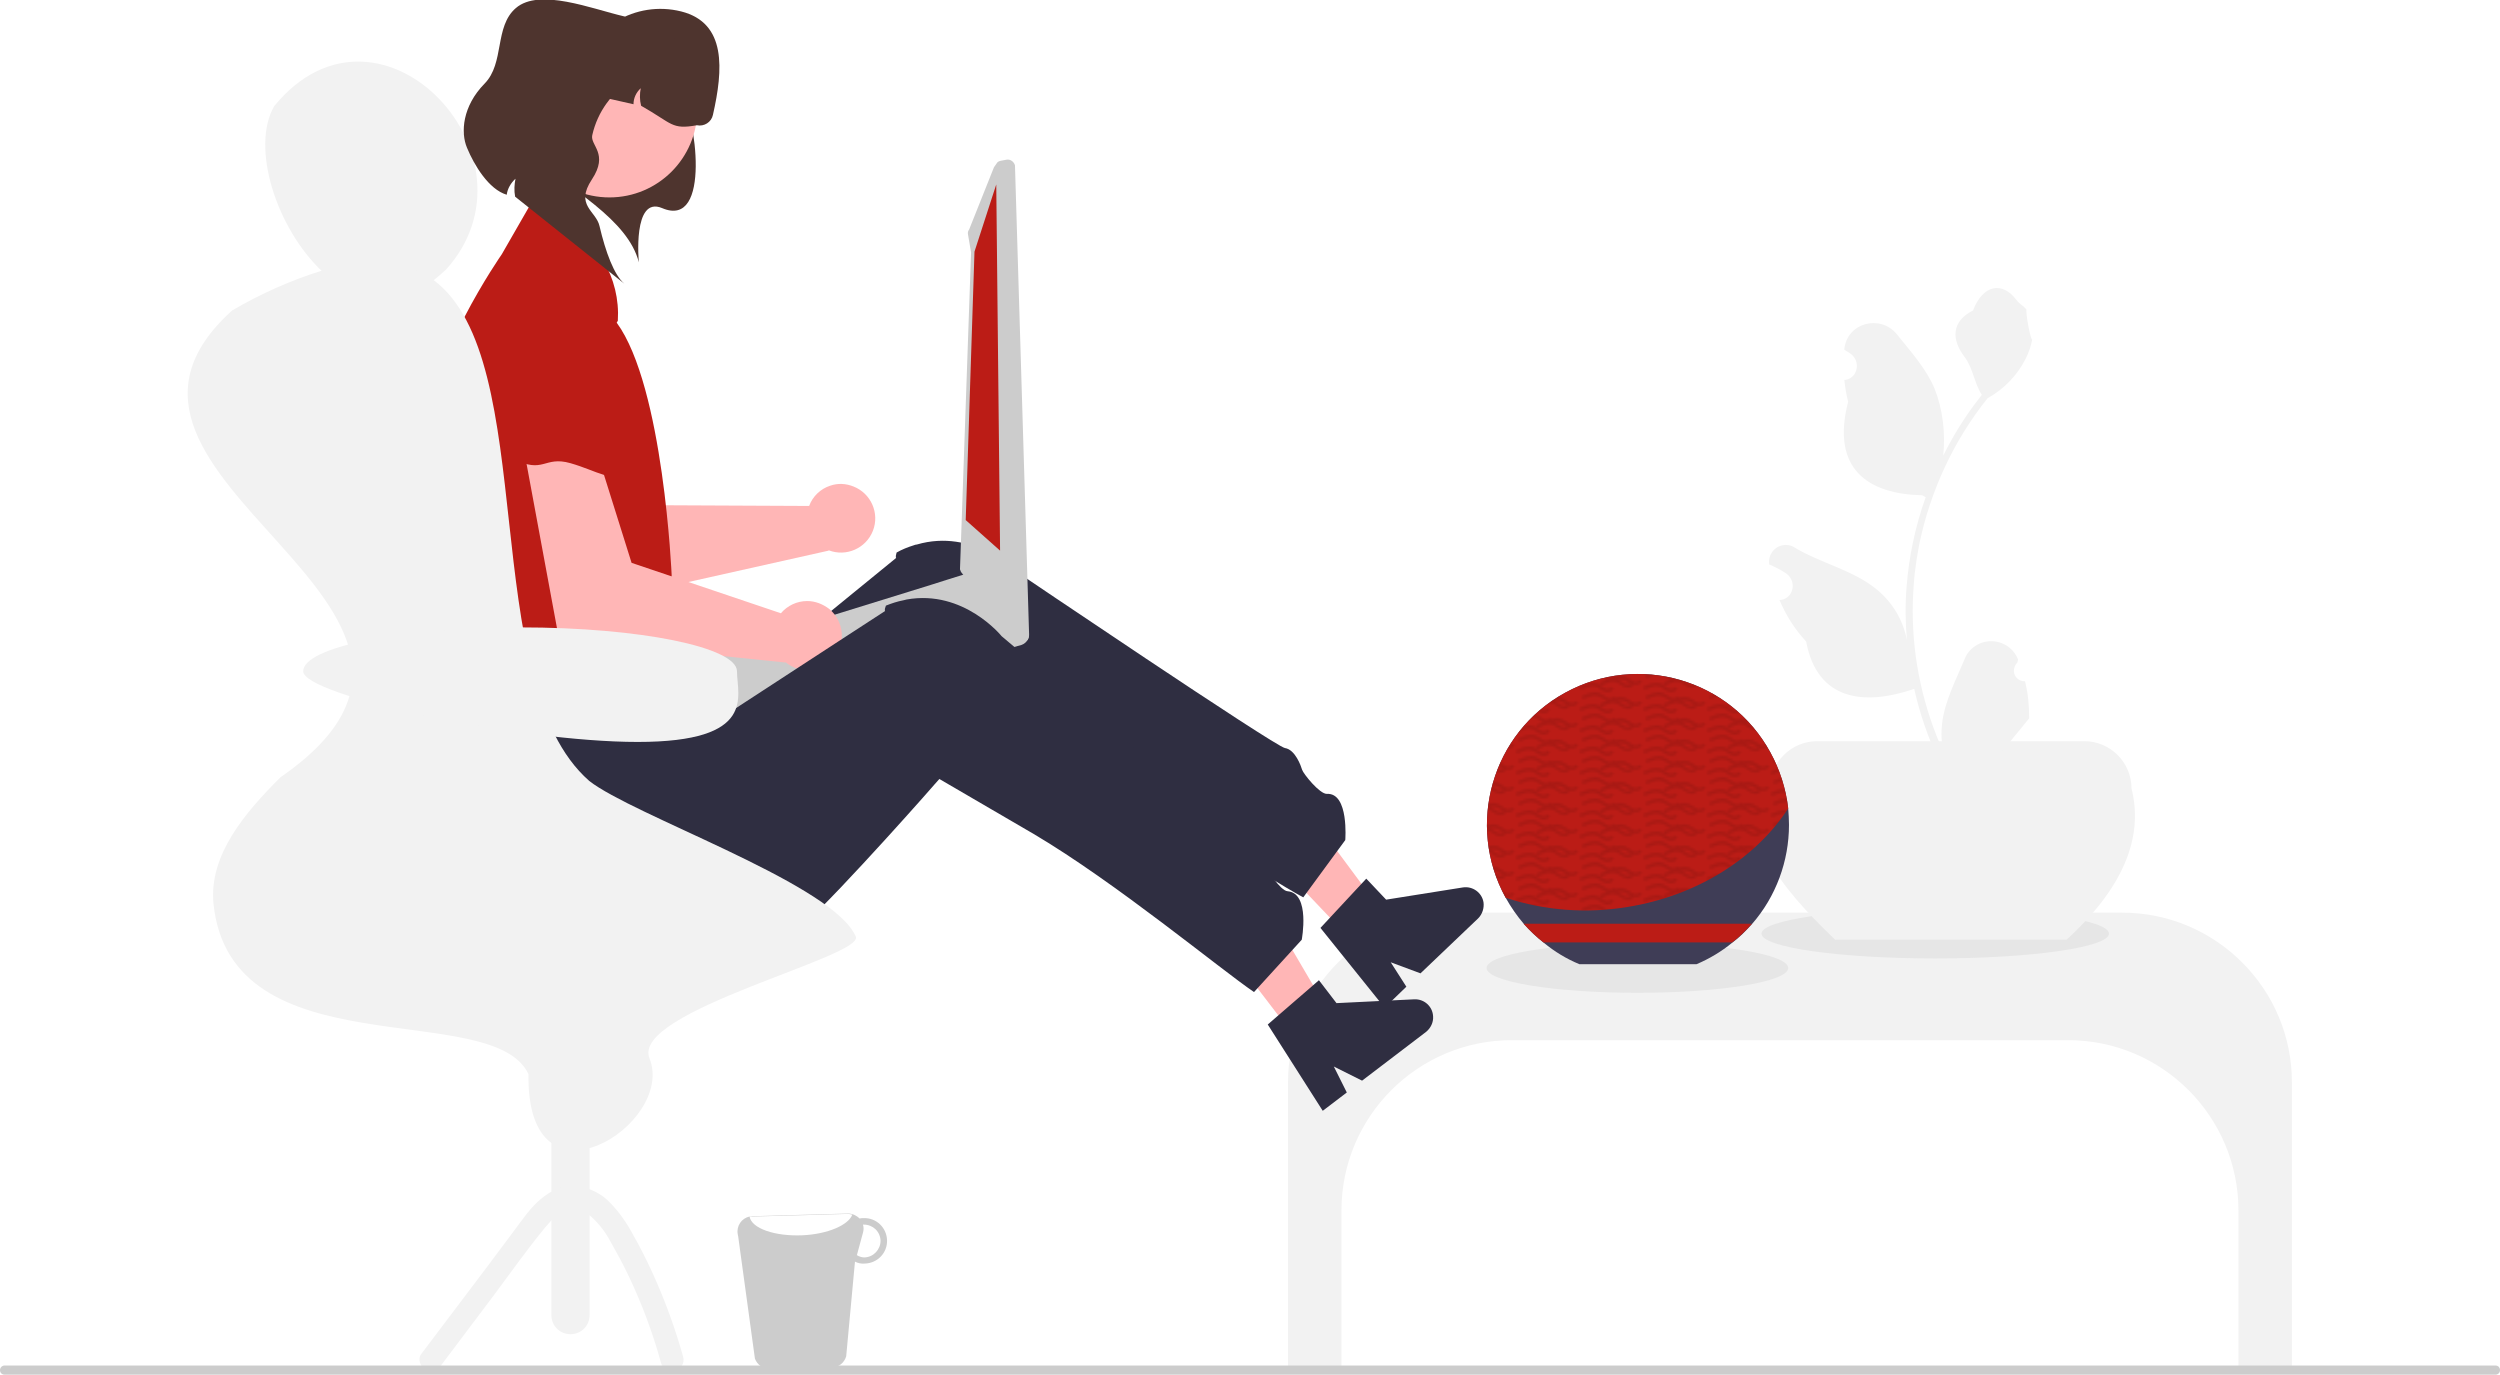 <?xml version="1.0" encoding="utf-8"?>
<!-- Generator: Adobe Illustrator 27.7.0, SVG Export Plug-In . SVG Version: 6.00 Build 0)  -->
<svg version="1.1" id="Ebene_1" xmlns="http://www.w3.org/2000/svg" xmlns:xlink="http://www.w3.org/1999/xlink" x="0px" y="0px"
	 viewBox="0 0 654.7 360" style="enable-background:new 0 0 654.7 360;" xml:space="preserve">
<style type="text/css">
	.st0{fill:none;}
	.st1{opacity:0.1;enable-background:new    ;}
	.st2{fill:#F2F2F2;}
	.st3{fill:#E6E6E6;}
	.st4{fill:#FFB6B6;}
	.st5{fill:#2F2E41;}
	.st6{fill:#BB1C16;}
	.st7{fill:#4E342E;}
	.st8{fill:#CCCCCC;}
	.st9{fill:#FFFFFF;}
	.st10{fill:#3F3D56;}
	.st11{fill:url(#SVGID_1_);}
</style>
<pattern  y="360" width="26.5" height="9" patternUnits="userSpaceOnUse" id="e28a9de8-4fee-4e00-8e03-00a0f3e" viewBox="0 -9 26.5 9" style="overflow:visible;">
	<g>
		<rect y="-9" class="st0" width="26.5" height="9"/>
		<rect y="-9" class="st0" width="26.5" height="9"/>
		<path class="st1" d="M26.3-4.8c-0.6-0.8-1.6-1.3-2.7-1.1c-0.2,0-0.4,0.1-0.7,0.1C23-5.9,22.9-6,22.9-6c-0.6-0.8-1.6-1.3-2.7-1.1
			c-1.1,0.2-2.1,0.6-3,1.4c-1,0.8-2.3,1.2-3.6,1.1C12.2-5,10.9-5.4,9.7-6C8.9-6.4,8.1-5.1,9-4.7c0.8,0.4,1.7,0.7,2.6,1
			c-0.7,0.3-1.3,0.6-1.9,1.1C8.6-1.8,7.3-1.4,6-1.5C4.7-1.8,3.4-2.2,2.1-2.8C1.3-3.2,0.5-1.9,1.4-1.5c2.2,1,4.8,2.1,7.2,1.2
			c1-0.5,2-1.1,3-1.8c0.7-0.4,1.9-0.7,2.4,0c0.3,0.4,0.8,0.4,1.1,0.2c0.1-0.1,0.2-0.3,0.3-0.4c1.3,0.5,2.8,0.5,4.2,0
			c1-0.5,2-1.1,3-1.8c0.7-0.4,1.9-0.7,2.4,0C25.6-3.3,26.9-4.1,26.3-4.8z M21.6-5.3c-0.3,0.2-0.7,0.4-1,0.6c-1,0.8-2.3,1.2-3.6,1.1
			c-0.2,0-0.4-0.1-0.6-0.1c1-0.4,1.8-1.1,2.8-1.7C19.8-5.7,21.1-6,21.6-5.3C21.6-5.3,21.6-5.3,21.6-5.3z"/>
		<path class="st1" d="M13-7.1c-0.5-0.7-1.8-0.4-2.4,0c-1,0.7-2,1.3-3,1.8c-2.4,0.9-5-0.2-7.2-1.2c-0.9-0.4-0.1-1.7,0.8-1.3
			C2.4-7.2,3.7-6.8,5-6.5c1.3,0.1,2.6-0.3,3.6-1.1c0.9-0.7,1.9-1.2,3-1.4c1-0.1,2.1,0.3,2.7,1.1C14.9-7.1,13.6-6.3,13-7.1z"/>
	</g>
</pattern>
<path class="st2" d="M555.7,239H381.9c-24.6,0-44.6,20-44.6,44.6V358h14v-41c0-24.6,20-44.6,44.6-44.6h145.7
	c24.6,0,44.6,20,44.6,44.6v41h14v-74.4C600.3,259,580.3,239,555.7,239z"/>
<ellipse class="st3" cx="506.8" cy="244.5" rx="45.5" ry="6.5"/>
<path class="st2" d="M541.2,246.1h-60.6c-15-14.3-25.7-28.2-17.1-39.6c0-6.9,5.6-12.4,12.4-12.4l0,0h69.9c6.9,0,12.4,5.6,12.4,12.4
	C561.5,219.6,555.7,232.8,541.2,246.1z"/>
<path class="st2" d="M530.3,178.4c-1.5,0.1-2.9-1.1-2.9-2.7c0-0.8,0.3-1.6,0.9-2.2l0.2-0.8c0-0.1-0.1-0.1-0.1-0.2
	c-1.6-3.8-6-5.6-9.9-4c-1.8,0.8-3.3,2.2-4,4.1c-2.3,5.5-5.2,11-5.9,16.8c-0.3,2.6-0.2,5.2,0.4,7.7c-5.3-11.7-8.1-24.3-8.1-37.1
	c0-3.2,0.2-6.4,0.5-9.6c0.3-2.6,0.7-5.2,1.2-7.8c2.9-14,9-27.2,17.9-38.3c4.3-2.4,7.8-6,10-10.4c0.8-1.6,1.4-3.3,1.7-5
	c-0.5,0.1-1.8-7.4-1.5-7.8c-0.7-1-1.9-1.5-2.6-2.5c-3.7-5-8.8-4.1-11.4,2.7c-5.7,2.9-5.7,7.6-2.2,12.2c2.2,2.9,2.5,6.8,4.5,9.9
	c-0.2,0.3-0.4,0.5-0.6,0.8c-3.7,4.7-6.8,9.7-9.5,15.1c0.6-6-0.1-12-2.3-17.6c-2.2-5.2-6.2-9.6-9.8-14.1c-4.3-5.4-13.1-3.1-13.8,3.8
	c0,0.1,0,0.1,0,0.2c0.5,0.3,1,0.6,1.6,1c1.7,1.2,2.2,3.5,1.1,5.3c-0.6,0.9-1.5,1.5-2.6,1.6l-0.1,0c0.2,1.9,0.5,3.8,1,5.7
	c-4.6,17.7,5.3,24.2,19.4,24.5c0.3,0.2,0.6,0.3,0.9,0.5c-2.7,7.6-4.4,15.5-5,23.5c-0.4,4.7-0.3,9.5,0.1,14.2l0-0.2
	c-1-5.3-3.8-10-8-13.4c-6.1-5-14.8-6.9-21.4-10.9c-2-1.3-4.7-0.7-6,1.3c-0.6,0.9-0.8,1.9-0.7,2.9c0,0.1,0,0.1,0,0.2
	c1,0.4,1.9,0.9,2.9,1.4c0.5,0.3,1,0.6,1.6,1c1.7,1.2,2.2,3.5,1.1,5.3c-0.6,0.9-1.5,1.5-2.6,1.6l-0.1,0c-0.1,0-0.1,0-0.2,0
	c1.7,4,4,7.7,7,10.9c2.9,15.5,15.2,16.9,28.3,12.4h0c1.4,6.3,3.5,12.4,6.2,18.2h22.3c0.1-0.2,0.2-0.5,0.2-0.8
	c-2.1,0.1-4.1,0-6.2-0.4c1.7-2,3.3-4.1,5-6.1c0,0,0.1-0.1,0.1-0.1c0.8-1,1.7-2.1,2.5-3.1l0,0C531.4,184.7,531.1,181.5,530.3,178.4
	L530.3,178.4z"/>
<polygon class="st4" points="353.7,246 361.7,238.4 336.1,203.9 324.3,215.1 "/>
<path class="st5" d="M345.8,243l12-12.9l5.2,5.5l20.1-3.2c2.6-0.4,5,1.4,5.4,3.9c0.2,1.5-0.3,3.1-1.4,4.2L372,254.9l-7.8-2.9
	l4.1,6.4l-5.7,5.5L345.8,243z"/>
<path class="st5" d="M352.3,220l-11,15c-9.3-5-39-24.6-61.8-35c-14.7-6.7-26.1-11.8-26.1-11.8s-1.5,2.2-4,5.6
	c-8.9,12.5-30,41.6-32,40.5c-2.5-1.4-5.4,1.1-5.1,6.1c0.3,3.7-5.9,6.3-9.3,7.5c-1.3,0.4-2.1,0.7-2.1,0.7c-0.6,0.4-1.2,0.7-1.7,1.1
	c-18.5,11.3-40.2,8.1-55.1-4c-10.8-8.7-17.3-21.7-17.8-35.5l-1.3-31l45-2l8,15.2l14.2-11.6l31.1-25.4l11.4-9.3c0,0-0.3,0,0.1-1.4
	c1.4-0.8,2.9-1.4,4.5-1.9c0.3-0.1,0.5-0.2,0.8-0.2c14.7-4.3,25.8,6.9,25.8,6.9s68,46,70.6,46.4c2.7,0.4,4.2,4.7,4.5,5.7
	c0.3,1,4.6,6.4,6.5,6.3C353.3,207.6,352.3,220,352.3,220z"/>
<path class="st4" d="M217.4,127.2c-2.5,0.8-4.6,2.8-5.5,5.3l-41.3-0.2l-22-30.4l-16.3,7.2l26.6,48.1l58.1-13l0-0.1
	c4.6,1.8,9.8-0.5,11.6-5.1c1.8-4.6-0.5-9.8-5.1-11.6C221.5,126.6,219.4,126.5,217.4,127.2L217.4,127.2z"/>
<path class="st6" d="M140.9,81.2l-0.9,0.1c-9.3,1.4-15.8,9.9-14.7,19.2c0.7,5.3,1,10.1,0.5,11c-1.4,2.3-2,4.3,0.8,4.6
	s-3-1.4,5.9,0.1s7.3-3.3,14.6-3.6s12.2,1.6,14.5-2.5s8.7-4.3,5.2-8.3s-4.5-0.5-7.3-9.1c0-0.1-0.1-0.2-0.1-0.3
	C156.8,84.7,149,79.9,140.9,81.2z"/>
<path class="st2" d="M116.8,70.6c-1.1,1-2.2,2-3.4,2.9c-0.3,0.3-0.7,0.5-1,0.8c-10.1,6.9-20.2,3.9-28-3.2
	C72.4,59.8,65.6,38.6,71.8,27.8c14-17.1,32.2-13.4,43.3-1.8C125.9,37.3,129.9,56.1,116.8,70.6z"/>
<path class="st2" d="M160.9,84.8c-0.9-0.5-1.7-1.1-2.6-1.6c-0.4-0.5-0.8-1-1.2-1.6L160.9,84.8z"/>
<path class="st7" d="M136.4,39.4c13.3,10.1,28.1,18.2,30.9,29.3c0,0-1.7-17.5,6.1-14.2c13.1,5.6,8.7-24.8,5-29.7
	c-6.1-8.3-26.8-13-26.8-13L137,19.9L136.4,39.4z"/>
<path class="st8" d="M197.7,355.8c0.6,1.6,2.1,2.7,3.8,2.7l16.4-0.4c1.7,0,3.2-1.2,3.7-2.9l2.3-24.8c0.8,0.4,1.7,0.6,2.6,0.5
	c3.3-0.1,5.9-2.8,5.8-6.1c-0.1-3.3-2.8-5.9-6.1-5.8c0,0,0,0,0,0c-0.4,0-0.7,0-1.1,0.1c-0.8-0.8-1.9-1.3-3-1.3l-25.2,0.7
	c-0.2,0-0.4,0-0.6,0.1c-2.1,0.4-3.5,2.5-3.1,4.6c0,0.2,0.1,0.4,0.1,0.5L197.7,355.8z M224.4,328.7l1.6-5.9c0.2-0.7,0.2-1.4,0-2.1
	c0.1,0,0.2,0,0.2,0c2.4,0,4.3,1.8,4.4,4.2c0,2.3-1.8,4.3-4.2,4.4C225.8,329.3,225,329.1,224.4,328.7L224.4,328.7z"/>
<path class="st9" d="M196.3,318.6c0.5,3.1,6.6,5.2,13.8,4.9c6.7-0.3,12.1-2.7,13.1-5.4c-0.4-0.1-0.8-0.2-1.1-0.2l-25.2,0.7
	C196.8,318.5,196.5,318.5,196.3,318.6z"/>
<circle class="st4" cx="159.6" cy="28.7" r="23"/>
<path class="st7" d="M151.3,19.9l-0.9,3.9l15.5,3.5c0-1.6,0.7-3.1,1.9-4.2c-0.3,1.5-0.3,3.1,0.1,4.6c8.3,4.7,7.9,6.3,14.6,5.1
	c1.9,0.4,3.8-0.8,4.2-2.7l0,0c2.7-11.9,3.6-24.1-8.3-27.1c-12-3-24.1,4.3-27.1,16.2C151.4,19.6,151.3,19.8,151.3,19.9z"/>
<path class="st8" d="M268.7,164.5c-0.1-0.1-0.1-0.1-0.2-0.2c-0.2-0.2-0.4-0.4-0.6-0.5l-1.7-0.9l-11.2-12.4c-0.6-0.3-1.4-0.4-2.1-0.2
	l0,0l-4.8,1.5l-4.1,1.3l-5.8,1.8L199.1,167l-25.7,8c-1.4,0.5-2.3,2-1.8,3.4c0.1,0.4,0.3,0.7,0.6,1l0.8,0.9l1.7,1.9l4,8.3l1.1,1.2
	c0.7,0.8,1.8,1.1,2.9,0.8l84.8-23.6c1.5-0.5,2.3-2.1,1.8-3.6C269.1,165.1,269,164.8,268.7,164.5L268.7,164.5z"/>
<path class="st8" d="M263.7,41.8l-1.6,0.3c-0.5,0.1-0.9,0.3-1.1,0.7l-0.7,1l-6.5,16.3c-0.3,0.4-0.4,0.8-0.3,1.3l0.8,4.7l-2.9,83
	c0.1,0.4,0.3,0.8,0.6,1.1l12.7,17l0.3,0.2l0.6,0.5c0.3,0.3,0.7,0.4,1.1,0.4l1.1-0.1c0.5,0,1-0.3,1.3-0.6c0.3-0.4,0.4-0.9,0.4-1.4
	l-3.7-122.9C265.5,42.3,264.6,41.7,263.7,41.8L263.7,41.8z"/>
<polygon class="st6" points="260.9,48.3 255.2,65.9 252.9,136.2 261.9,144.2 "/>
<path class="st6" d="M146.1,57.4l-7.4-3.5l-7.3,12.7c0,0-19.5,27.9-19.8,48s3.2,26.1,3.2,26.1s-8.4,6.3-4.2,10.1s13.5,5.5,6.4,7.2
	s-5.3,18.6,2.7,21.6s51,3,51,3c-0.8-2.7-0.1-5.6,1.9-7.5c3.3-3.3,6.3-0.9,3.3-6.1s-8-2.2-4-9.2s4-9.1,4-9.1s-2.1-49.4-14.4-66.2l0,0
	l0.3-0.5l0,0C162.5,72.8,156.3,62.2,146.1,57.4z"/>
<path class="st7" d="M155.1,35.4c2.8-12.4,15.2-20.1,27.6-17.3c1.5,0.3,2.9,0.8,4.3,1.4c-1.1-3.2-3.3-5.9-6.1-7.6l-17.4-7.6
	c-8.6-2-22.2-7.5-28.4-2.2c-5.7,4.9-2.9,14.4-8.2,19.8c-5.8,5.9-6.3,12.8-4.6,16.8c1.9,4.6,5.7,10.9,10.4,12.3
	c0.2-1.6,1.1-3.1,2.3-4.2c-0.3,1.5-0.4,3.1-0.1,4.7l28.6,22.8c-2.7-2.3-4.9-8.3-6.5-15.1c-0.9-4-6.5-5.4-2-12.2
	S154.5,38.1,155.1,35.4z"/>
<path class="st2" d="M144.4,265.4h10l0,0v79c0,2.8-2.2,5-5,5l0,0c-2.8,0-5-2.2-5-5V265.4L144.4,265.4z"/>
<path class="st2" d="M129.5,79.1"/>
<path class="st2" d="M115.4,357.7l14-18.6c4.4-5.9,8.7-12,13.4-17.7c1.7-2,3.6-4.1,6.1-4.7c1-0.2,2-0.2,2.9,0.1c1.1,0.4,2.1,1,3,1.8
	c2.1,1.9,3.8,4.1,5.1,6.6c1.7,3,3.4,6.1,4.9,9.3c3.4,7.2,6.2,14.7,8.3,22.4c1,3.7,6.8,2.1,5.8-1.6c-2.1-7.5-4.8-14.9-8-21.9
	c-1.6-3.5-3.3-6.9-5.2-10.2c-1.6-3-3.5-5.7-5.8-8.1c-2.3-2.5-5.4-4-8.8-4.5c-3.6-0.4-6.9,1.2-9.6,3.5c-2.7,2.3-4.7,5.3-6.8,8.1
	l-7.4,9.9l-17,22.5c-1,1.3-0.2,3.4,1.1,4.1C112.7,359.5,114.5,359.1,115.4,357.7L115.4,357.7z"/>
<path class="st4" d="M211.4,157.4c-2.7,0-5.2,1.2-6.9,3.2l-39.1-13.2l-11.2-35.7l-17.8,1.7l10,54l59.3,6.1l0-0.1
	c3.8,3.2,9.5,2.6,12.7-1.2s2.6-9.5-1.2-12.7C215.5,158.2,213.5,157.4,211.4,157.4L211.4,157.4z"/>
<path class="st6" d="M153.4,89.6l-0.9-0.2c-9.3-1.7-18.1,4.4-20,13.6c-1,5.2-2.2,9.9-3,10.6c-2.1,1.8-3.2,3.4-0.7,4.6
	s-2.4-2.3,5.6,1.9s8-0.8,15,1.2s11.1,5.3,14.5,2.2s9.6-1.3,7.5-6.2s-4.1-1.9-4.1-10.9c0-0.1,0-0.2,0-0.3
	C167.3,98,161.4,91,153.4,89.6z"/>
<ellipse class="st3" cx="428.8" cy="253.5" rx="39.5" ry="6.5"/>
<path class="st10" d="M468.5,216c0,9.5-3.4,18.8-9.7,26c-1.6,1.8-3.3,3.5-5.2,4.9c-2.8,2.3-6,4.2-9.3,5.6h-30.7
	c-3.4-1.4-6.5-3.3-9.3-5.6c-1.9-1.5-3.6-3.1-5.2-4.9c-1.8-2.1-3.4-4.4-4.8-6.9c-10.5-19.1-3.6-43.2,15.6-53.7
	c19.1-10.5,43.2-3.6,53.7,15.6c2.5,4.6,4.1,9.6,4.7,14.8C468.4,213.1,468.5,214.5,468.5,216z"/>
<path class="st6" d="M458.8,241.9c-1.6,1.8-3.3,3.5-5.2,4.9h-49.4c-1.9-1.5-3.6-3.1-5.2-4.9L458.8,241.9z"/>
<path class="st6" d="M468.3,211.7c-8.3,12.8-23.5,22.8-42,25.8c-10.7,1.8-21.7,1-32-2.4c-10.5-19.1-3.6-43.2,15.6-53.7
	c19.1-10.5,43.2-3.6,53.7,15.6C466.1,201.5,467.7,206.5,468.3,211.7z"/>
<pattern  id="SVGID_1_" xlink:href="#e28a9de8-4fee-4e00-8e03-00a0f3e" patternTransform="matrix(0.618 0 0 -0.618 -3257.305 -13289.899)">
</pattern>
<path class="st11" d="M468.3,211.7c-8.3,12.8-23.5,22.8-42,25.8c-10.7,1.8-21.7,1-32-2.4c-10.5-19.1-3.6-43.2,15.6-53.7
	c19.1-10.5,43.2-3.6,53.7,15.6C466.1,201.5,467.7,206.5,468.3,211.7z"/>
<polygon class="st4" points="339.5,272.1 348.2,265.4 326.5,228.4 313.6,238.3 "/>
<path class="st5" d="M332,268.3l13.4-11.6l4.6,6l20.4-1c2.6-0.1,4.8,1.9,4.9,4.5c0.1,1.5-0.6,3-1.8,4L356.7,283l-7.4-3.7l3.4,6.8
	l-6.3,4.8L332,268.3z"/>
<path class="st5" d="M340.9,246.1l-12.5,13.7c-8.7-5.9-36.2-28.7-57.7-41.4C256.8,210.3,246,204,246,204s-1.8,2-4.5,5.1
	c-10.2,11.5-34.3,38.1-36.2,36.8c-2.4-1.6-5.5,0.5-5.7,5.5c-0.1,3.7-6.6,5.7-10.1,6.5c-1.3,0.3-2.2,0.4-2.2,0.4
	c-0.6,0.3-1.2,0.6-1.8,0.9c-19.6,9.3-40.8,3.8-54.4-9.9c-9.8-9.8-14.9-23.4-13.9-37.2l2-31l45,2.8l6.3,16l15.4-10l33.6-21.9l12.3-8
	c0,0-0.3-0.1,0.2-1.4c1.5-0.6,3-1.1,4.6-1.4c0.3-0.1,0.5-0.1,0.8-0.2c15-2.7,24.9,9.6,24.9,9.6s62.6,53,65.2,53.7
	c2.6,0.7,3.7,5.2,3.9,6.2c0.2,1,3.9,6.8,5.8,6.9C343.2,233.9,340.9,246.1,340.9,246.1z"/>
<path class="st2" d="M138.4,281.3c-9.4-20.1-78-0.7-82.5-44.7c-1.2-12.8,8.4-23.9,17.5-33c64.9-44.9-61.8-78-12.6-122.3
	c7.5-4.4,15.4-7.9,23.7-10.5c11.4-3.4,19.9-2.7,26.3,0.8c0.9,0.5,1.8,1.1,2.7,1.7c28.2,20.9,11.1,105.1,40.8,131.2
	c11.3,8.9,61.2,26.1,69.2,39.6c0.2,0.4,0.4,0.7,0.6,1.1c2.7,5.3-59.1,19.6-54,32C177,294.4,137.8,319.2,138.4,281.3z"/>
<path class="st8" d="M0,358.8c0,0.7,0.5,1.2,1.2,1.2c0,0,0,0,0,0h652.3c0.7,0,1.2-0.5,1.2-1.2s-0.5-1.2-1.2-1.2H1.2
	C0.5,357.6,0,358.2,0,358.8C0,358.8,0,358.8,0,358.8z"/>
<path class="st2" d="M193,175.8c0,6.4,5.4,18.5-26,18.5s-87.6-12.2-87.6-18.5s25.4-11.5,56.8-11.5S193,169.5,193,175.8z"/>
</svg>
